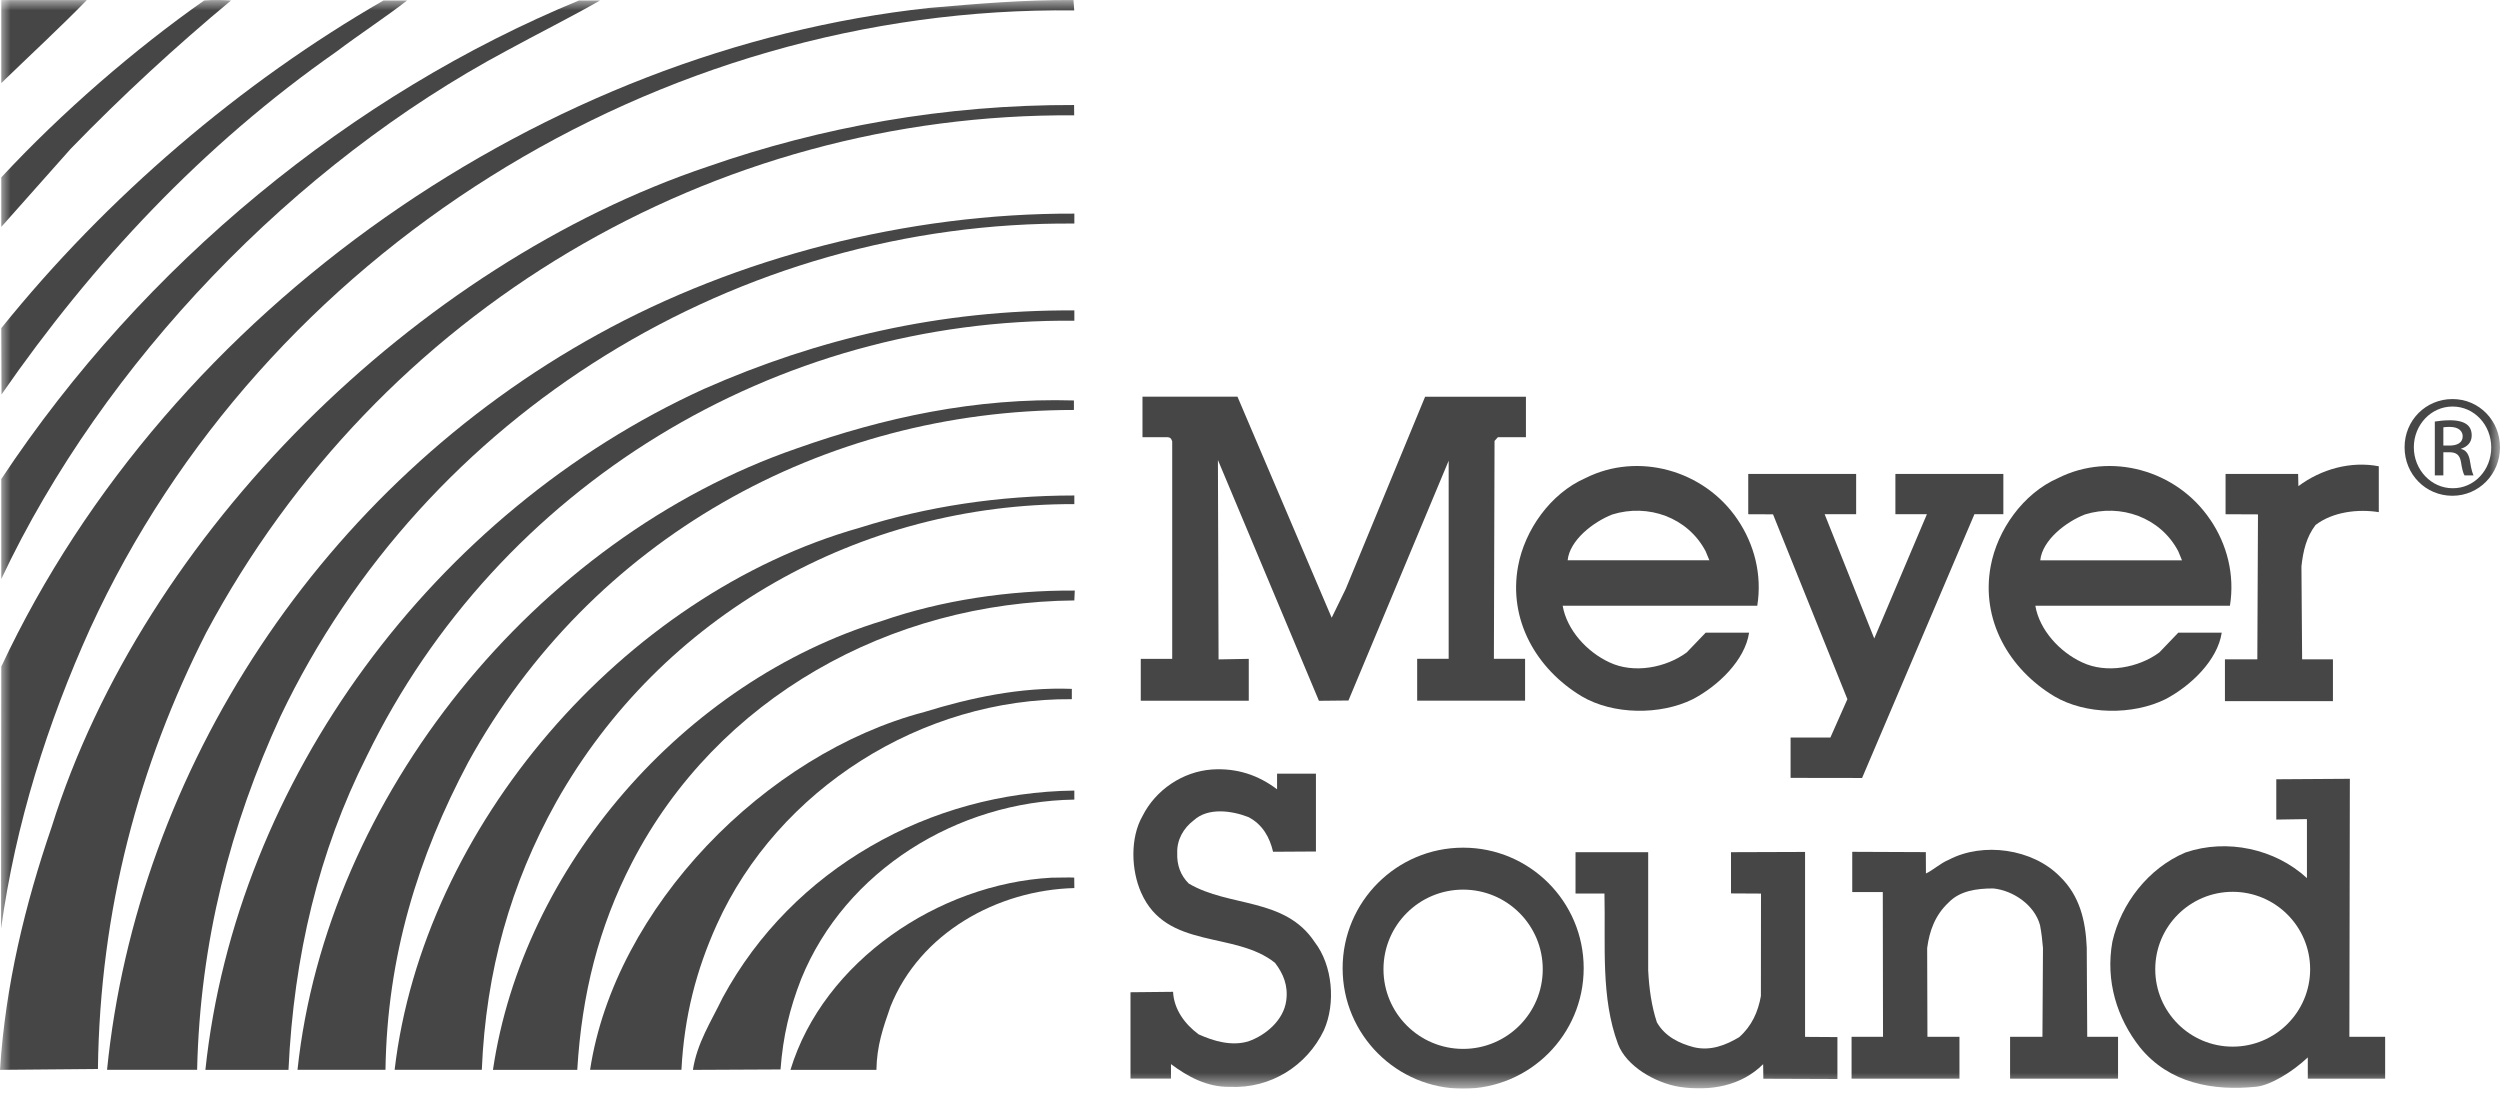 <svg width="120" height="53" viewBox="0 0 120 53" fill="none" xmlns="http://www.w3.org/2000/svg">
<g clip-path="url(#clip0_9_1360)">
<mask id="mask0_9_1360" style="mask-type:luminance" maskUnits="userSpaceOnUse" x="0" y="0" width="120" height="53">
<path d="M120 0H0V52.258H120V0Z" fill="white"/>
</mask>
<g mask="url(#mask0_9_1360)">
<path d="M4.167 0.003C2.916 1.292 1.43 2.661 0.062 3.988V0.003H4.167Z" fill="#464646"/>
<path d="M51.563 0.5C31.553 0.262 12.614 12.102 4.326 30.172C2.281 34.693 0.743 39.552 0.051 44.57L0.062 31.997C8.17 14.701 26.202 2.363 44.605 0.38C46.886 0.182 49.147 -0.015 51.527 0.003L51.563 0.5Z" fill="#464646"/>
<path d="M11.087 0.024C8.467 2.204 5.892 4.565 3.393 7.143L0.062 10.892V8.514C2.975 5.38 6.466 2.363 9.798 0.024C10.195 -0.015 10.771 0.003 11.087 0.024Z" fill="#464646"/>
<path d="M28.801 0.023C27.453 0.797 25.748 1.651 24.339 2.422C14.121 7.876 4.962 17.397 0.062 27.791V22.994C6.904 12.658 16.919 4.506 27.788 0.023H28.801Z" fill="#464646"/>
<path d="M0.072 18.934L0.062 15.751C5.138 9.444 11.563 3.97 18.406 0.023H19.539C18.606 0.759 17.219 1.669 16.146 2.481C9.726 6.971 4.441 12.627 0.072 18.934Z" fill="#464646"/>
<path d="M51.561 5.536C34.188 5.418 18.188 14.857 9.897 30.369C6.663 36.735 4.8 43.657 4.7 51.312L0 51.353C0.259 47.289 1.21 43.399 2.481 39.69C6.902 25.569 19.992 12.696 33.975 7.996C39.428 6.092 45.349 5.021 51.556 5.041L51.561 5.536Z" fill="#464646"/>
<path d="M5.138 51.354C6.584 36.935 15.472 23.33 28.698 16.049C35.336 12.384 43.514 10.223 51.569 10.254V10.731C35.443 10.595 20.407 19.834 13.467 34.373C11.066 39.588 9.6 45.185 9.462 51.351H5.138V51.354Z" fill="#464646"/>
<path d="M51.569 15.395C37.248 15.257 23.921 23.329 17.612 36.282C15.292 40.882 14.103 45.882 13.847 51.353H9.859C11.328 37.453 20.848 24.559 33.798 18.665C39.231 16.266 45.123 14.857 51.569 14.9V15.395Z" fill="#464646"/>
<path d="M51.548 19.678C39.487 19.678 28.362 25.887 22.471 36.595C20.072 41.118 18.583 45.88 18.503 51.351H14.28C15.669 38.263 25.705 25.846 38.257 21.52C42.404 20.052 46.807 19.081 51.548 19.222V19.678Z" fill="#464646"/>
<path d="M108.383 24.693L108.352 31.648H106.797V33.655H111.981V31.648H110.502L110.469 27.186C110.548 26.453 110.707 25.772 111.148 25.198C111.981 24.562 113.191 24.424 114.182 24.583V22.381C112.834 22.122 111.412 22.52 110.323 23.335L110.31 22.748H106.827V24.683L108.385 24.69L108.383 24.693Z" fill="#464646"/>
<path d="M51.568 24.198C41.294 24.16 31.756 29.516 26.697 38.499C24.513 42.425 23.324 46.592 23.127 51.351H18.942C20.31 39.688 29.908 28.542 41.274 25.329C44.464 24.319 47.937 23.783 51.568 23.783V24.198Z" fill="#464646"/>
<path d="M83.401 24.934C81.794 22.555 78.619 21.681 76.102 22.948C74.416 23.686 73.186 25.449 72.868 27.176C72.391 29.754 73.742 32.112 75.923 33.424C77.43 34.313 79.69 34.337 81.258 33.56C82.468 32.925 83.757 31.697 83.957 30.367H81.874L80.961 31.318C79.967 32.051 78.421 32.35 77.25 31.792C76.179 31.297 75.21 30.244 75.008 29.075H84.349C84.588 27.589 84.208 26.12 83.398 24.931L83.401 24.934ZM75.246 26.897C75.346 25.925 76.476 25.054 77.389 24.695C79.113 24.16 81.015 24.834 81.871 26.461L82.05 26.894H75.246V26.897Z" fill="#464646"/>
<path d="M51.568 28.821C42.76 28.901 34.434 33.463 30.328 41.417C28.742 44.49 27.927 47.707 27.709 51.353H23.662C25.092 41.633 32.824 32.709 42.363 29.795C45.179 28.821 48.416 28.327 51.589 28.347L51.568 28.821Z" fill="#464646"/>
<path d="M51.448 33.561C44.247 33.502 37.345 37.884 34.411 44.371C33.419 46.569 32.845 48.771 32.709 51.352H28.324C29.513 43.556 36.735 36.18 44.367 34.176C46.55 33.502 48.988 32.969 51.448 33.066V33.561Z" fill="#464646"/>
<path d="M61.107 40.883C60.948 40.206 60.61 39.57 59.916 39.217C59.144 38.917 57.993 38.74 57.299 39.376C56.804 39.752 56.486 40.309 56.507 40.944C56.486 41.518 56.663 42.015 57.06 42.41C59.008 43.561 61.684 43.063 63.109 45.226C63.965 46.336 64.124 48.161 63.547 49.453C62.732 51.157 60.987 52.266 59.024 52.169C57.934 52.187 57.002 51.672 56.207 51.077V51.772H54.264V47.628L56.307 47.607C56.348 48.44 56.863 49.155 57.535 49.65C58.25 49.97 59.1 50.226 59.913 49.988C60.766 49.693 61.62 48.958 61.74 48.025C61.838 47.313 61.599 46.736 61.202 46.218C59.277 44.67 55.989 45.606 54.775 42.846C54.298 41.777 54.239 40.226 54.836 39.178C55.469 37.907 56.779 37.036 58.168 36.936C59.377 36.856 60.407 37.21 61.299 37.887V37.136H63.165V40.872L61.102 40.885L61.107 40.883Z" fill="#464646"/>
<path d="M51.568 38.381C45.971 38.461 40.577 41.775 38.457 46.99C37.901 48.417 37.586 49.727 37.465 51.334L33.26 51.354C33.46 50.062 34.113 49.073 34.69 47.884C38.039 41.695 44.644 38.025 51.568 37.948V38.384V38.381Z" fill="#464646"/>
<path d="M90.374 42.822L90.385 49.767H88.875V51.776H94.054V49.767H92.517L92.504 45.508C92.612 44.682 92.886 43.924 93.534 43.319C94.07 42.763 94.864 42.645 95.677 42.645C96.63 42.742 97.66 43.437 97.922 44.411C97.991 44.777 98.034 45.141 98.063 45.505L98.037 49.767H96.484V51.776H101.666V49.767H100.187L100.164 45.479C100.108 44.188 99.828 42.991 98.87 42.068C97.563 40.738 95.182 40.403 93.537 41.271C93.139 41.433 92.758 41.789 92.445 41.927L92.44 40.902L88.908 40.887V42.819H90.377L90.374 42.822Z" fill="#464646"/>
<path d="M51.569 42.627C47.858 42.725 44.149 44.788 42.742 48.317C42.383 49.349 42.089 50.182 42.068 51.353H37.942C39.529 46.138 45.062 42.427 50.456 42.13C50.689 42.13 51.415 42.109 51.563 42.125L51.569 42.627Z" fill="#464646"/>
<path d="M69.536 31.622V22.114L64.726 33.624L63.309 33.639L58.46 22.081L58.491 31.651L59.941 31.625V33.634H54.757V31.625H56.266V21.182C56.212 21.048 56.194 21.005 56.048 20.984H54.839V19.039H59.398L63.921 29.652L64.598 28.262L68.406 19.042H73.245V20.987H71.897L71.738 21.164L71.707 31.622H73.204V33.632H68.024V31.622H69.536Z" fill="#464646"/>
<path d="M89.38 37.343L94.772 24.683H96.161V22.748H90.979V24.683H92.491L89.964 30.647L87.583 24.683H89.095V22.748H83.916V24.683L85.105 24.688L88.675 33.56L87.858 35.403H85.948V37.338L89.38 37.343Z" fill="#464646"/>
<path d="M106.084 24.934C104.477 22.555 101.307 21.681 98.788 22.948C97.102 23.686 95.871 25.449 95.553 27.176C95.074 29.754 96.425 32.112 98.608 33.424C100.115 34.313 102.376 34.337 103.944 33.56C105.154 32.925 106.443 31.697 106.643 30.367H104.559L103.647 31.318C102.655 32.051 101.107 32.35 99.939 31.792C98.867 31.297 97.896 30.244 97.696 29.075H107.037C107.276 27.589 106.899 26.12 106.084 24.931V24.934ZM97.932 26.897C98.032 25.925 99.162 25.052 100.074 24.695C101.799 24.16 103.703 24.834 104.557 26.461L104.736 26.897H97.932Z" fill="#464646"/>
<path d="M83.086 42.884L84.528 42.892L84.523 47.809C84.388 48.566 84.088 49.247 83.48 49.785C82.845 50.162 82.112 50.462 81.297 50.265C80.623 50.085 79.928 49.767 79.531 49.073C79.272 48.291 79.157 47.446 79.113 46.577V40.905H75.625V42.889H77.014C77.071 45.39 76.832 47.879 77.663 50.111C78.058 51.172 79.449 51.984 80.623 52.171C82.091 52.389 83.578 52.13 84.631 51.08L84.641 51.779L88.196 51.792V49.78L86.643 49.77V40.893L83.088 40.905V42.889L83.086 42.884Z" fill="#464646"/>
<path d="M112.77 49.77L112.793 37.382L109.262 37.405V39.34L110.733 39.317V42.149C109.206 40.739 106.886 40.242 104.903 40.919C103.119 41.669 101.809 43.376 101.394 45.201C101.056 47.087 101.612 48.871 102.722 50.278C104.129 52.005 106.235 52.374 108.296 52.164C108.972 52.095 110.021 51.467 110.774 50.755V51.777H114.487V49.768H112.773L112.77 49.77ZM107.168 50.239C105.118 50.239 103.452 48.576 103.452 46.523C103.452 44.471 105.118 42.807 107.168 42.807C109.218 42.807 110.887 44.473 110.887 46.523C110.887 48.574 109.223 50.239 107.168 50.239Z" fill="#464646"/>
<path d="M70.231 40.688C67.037 40.688 64.446 43.279 64.446 46.474C64.446 49.67 67.037 52.258 70.231 52.258C73.424 52.258 76.017 49.67 76.017 46.474C76.017 43.279 73.426 40.688 70.231 40.688ZM70.231 50.347C68.119 50.347 66.407 48.635 66.407 46.523C66.407 44.411 68.119 42.702 70.231 42.702C72.342 42.702 74.052 44.411 74.052 46.523C74.052 48.635 72.34 50.347 70.231 50.347Z" fill="#464646"/>
<path d="M117.724 19.155C118.99 19.155 120 20.183 120 21.47C120 22.756 118.99 23.797 117.714 23.797C116.438 23.797 115.42 22.776 115.42 21.47C115.42 20.162 116.451 19.155 117.714 19.155H117.727H117.724ZM117.714 19.514C116.697 19.514 115.864 20.388 115.864 21.47C115.864 22.551 116.699 23.435 117.727 23.435C118.754 23.445 119.58 22.572 119.58 21.48C119.58 20.388 118.754 19.514 117.727 19.514H117.714ZM117.281 22.82H116.871V20.234C117.086 20.203 117.291 20.173 117.601 20.173C117.991 20.173 118.25 20.255 118.403 20.37C118.557 20.483 118.642 20.657 118.642 20.906C118.642 21.247 118.414 21.451 118.137 21.534V21.554C118.362 21.595 118.519 21.803 118.567 22.182C118.629 22.584 118.693 22.738 118.731 22.82H118.298C118.237 22.735 118.175 22.5 118.124 22.161C118.063 21.831 117.896 21.708 117.57 21.708H117.281V22.82ZM117.281 21.387H117.581C117.922 21.387 118.209 21.264 118.209 20.944C118.209 20.719 118.045 20.491 117.581 20.491C117.447 20.491 117.355 20.501 117.281 20.511V21.385V21.387Z" fill="#464646"/>
</g>
</g>
<defs>
<clipPath id="clip0_9_1360">
<rect width="120" height="52.258" fill="white"/>
</clipPath>
</defs>
</svg>
